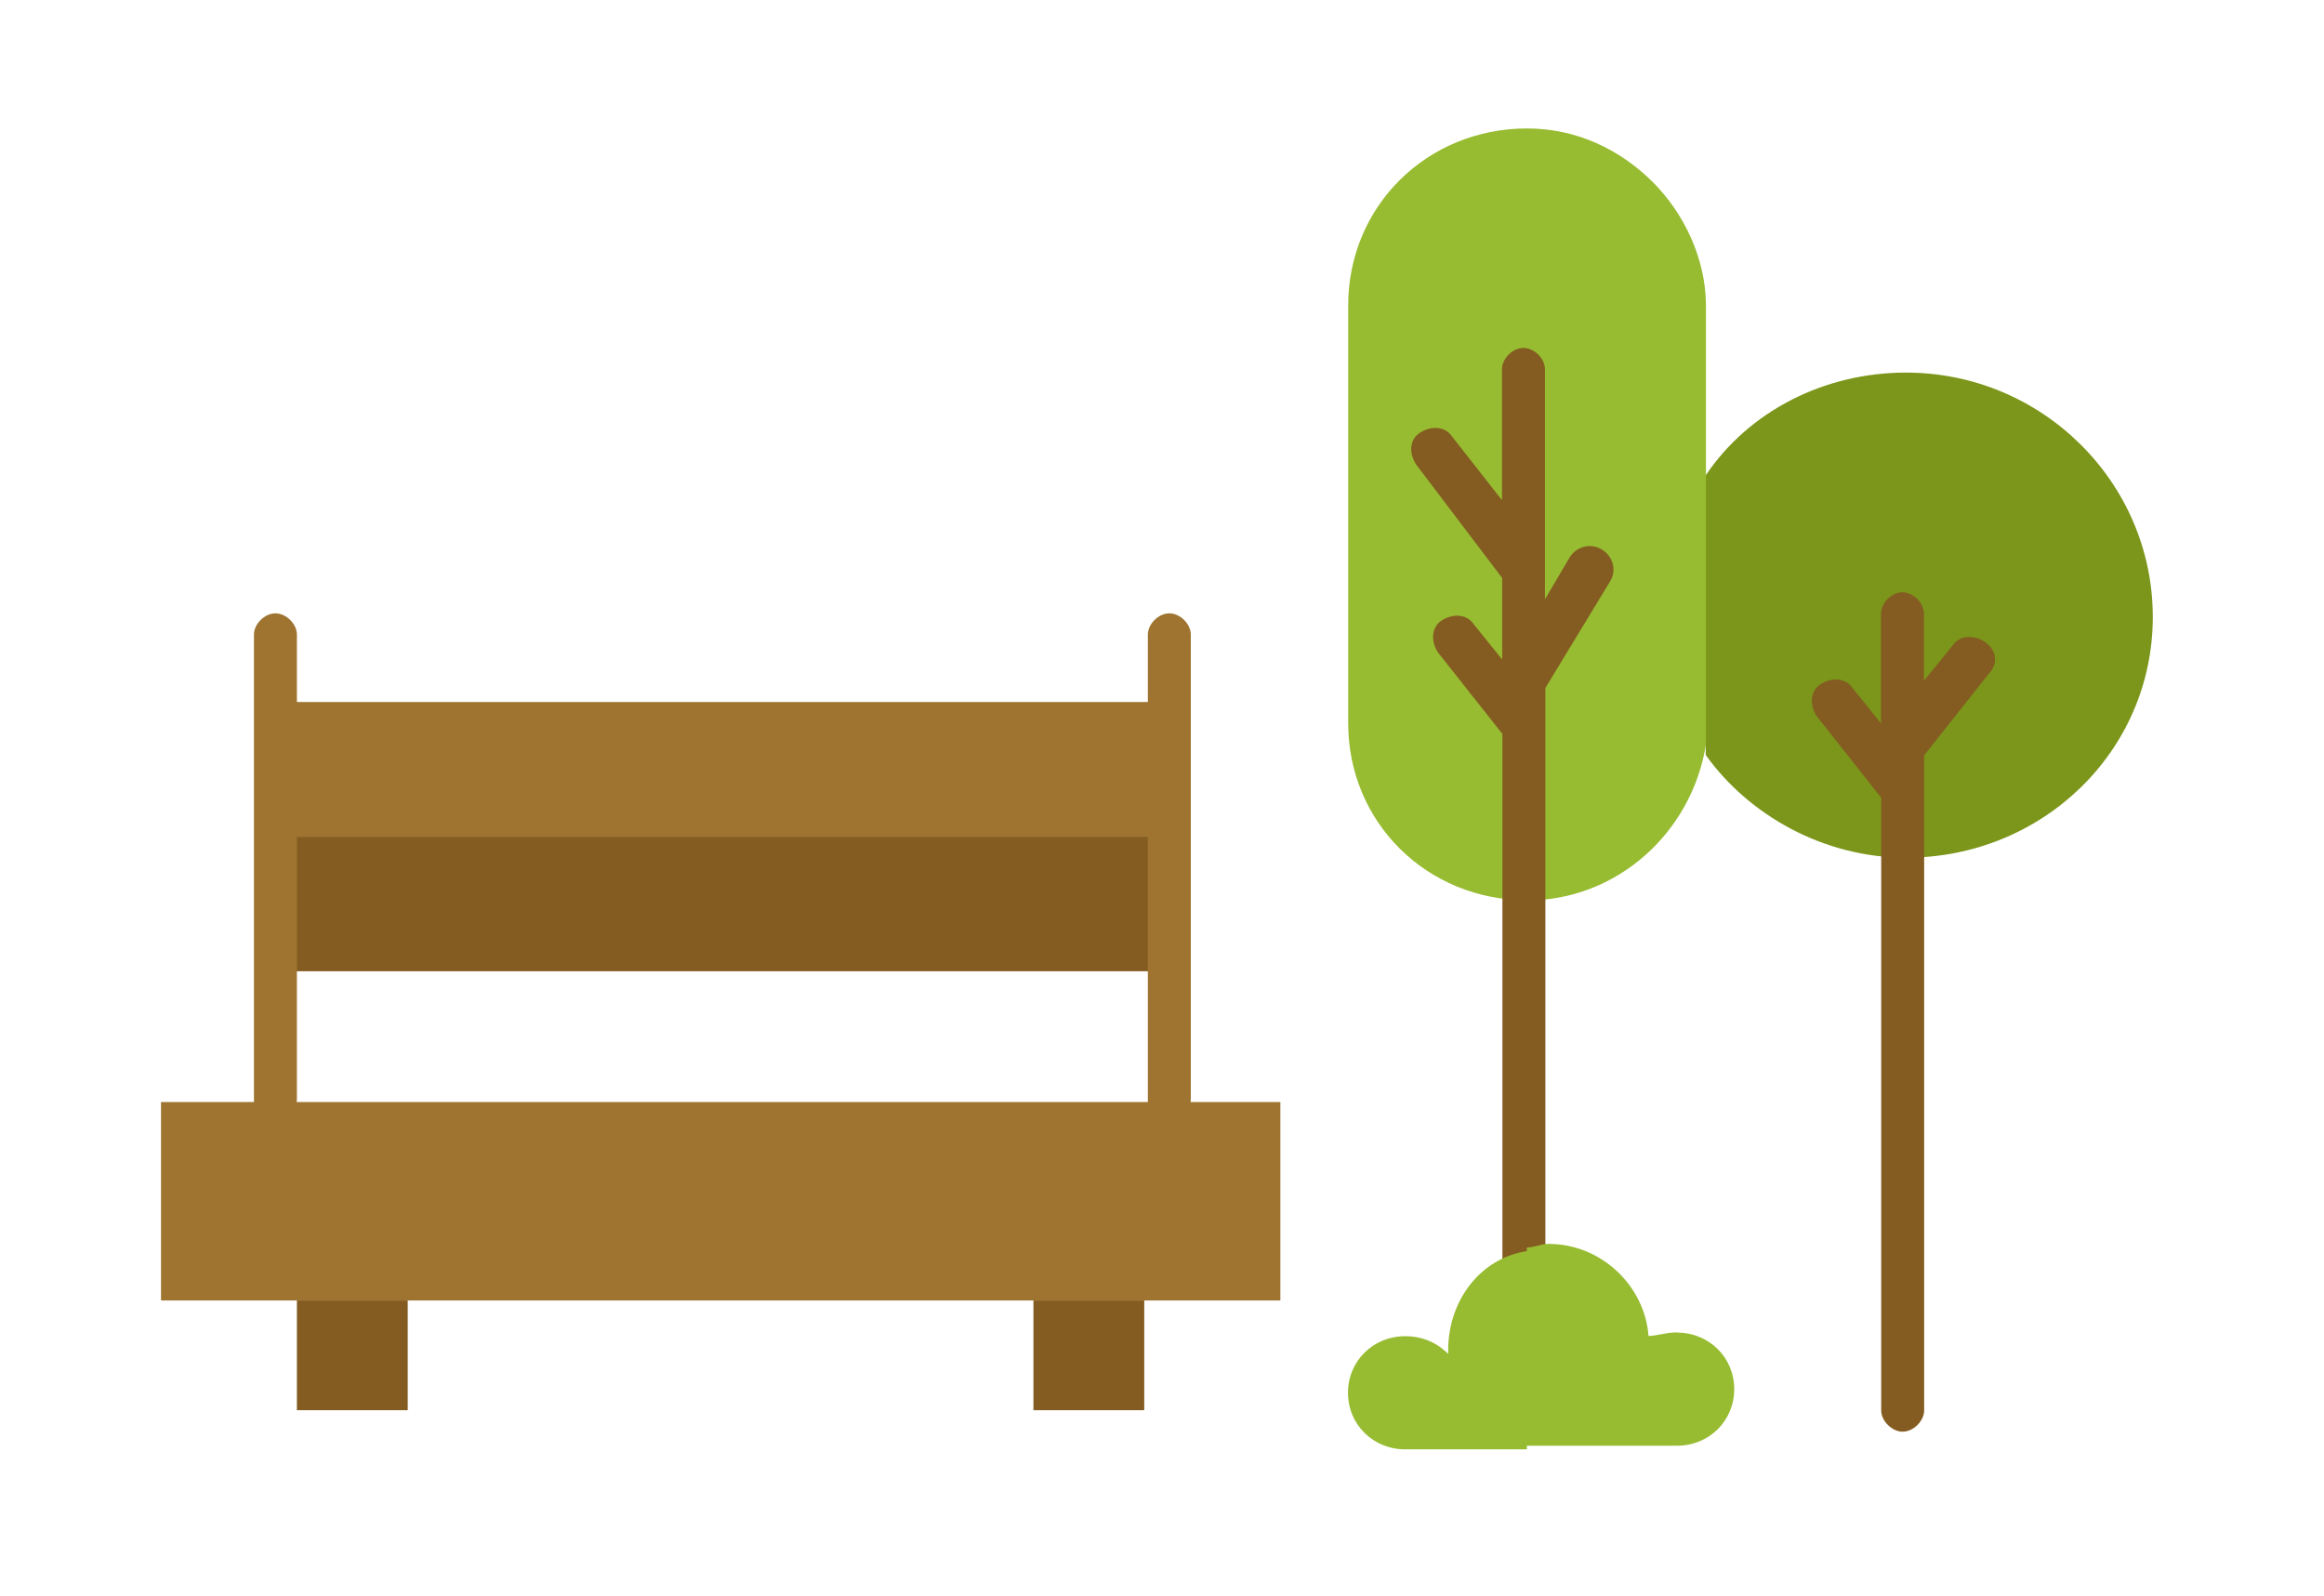 <?xml version="1.0" encoding="UTF-8"?>
<svg id="Layer_1" data-name="Layer 1" xmlns="http://www.w3.org/2000/svg" version="1.1" viewBox="0 0 109.27 75.05">
  <defs>
    <style>
      .cls-1 {
        fill: #97bc31;
      }

      .cls-1, .cls-2, .cls-3, .cls-4 {
        stroke-width: 0px;
      }

      .cls-2 {
        fill: #9e7430;
      }

      .cls-3 {
        fill: #7b961a;
      }

      .cls-4 {
        fill: #845c21;
      }
    </style>
  </defs>
  <rect class="cls-4" x="48.59" y="61.15" width="5.21" height="5.16"/>
  <path class="cls-3" d="M89.62,40.33c-3.87,0-7.4-2-9.42-4.83v-.33h0v-12.82c2.02-3,5.55-4.83,9.42-4.83,6.39,0,11.6,5.16,11.6,11.49s-5.21,11.32-11.6,11.32Z"/>
  <path class="cls-1" d="M71.8,42.33c-4.71,0-8.41-3.66-8.41-8.32V14.36c0-4.66,3.7-8.32,8.41-8.32,2.35,0,4.37,1,5.89,2.5,1.51,1.5,2.52,3.66,2.52,5.83v20.64c-.67,4.16-4.2,7.33-8.41,7.33Z"/>
  <polygon class="cls-2" points="60.2 51.82 60.2 61.15 53.81 61.15 48.59 61.15 19.17 61.15 13.96 61.15 7.57 61.15 7.57 51.82 12.95 51.82 54.98 51.82 60.2 51.82"/>
  <rect class="cls-4" x="12.95" y="39.34" width="42.04" height="6.33"/>
  <rect class="cls-2" x="12.95" y="33.01" width="42.04" height="6.33"/>
  <rect class="cls-4" x="13.96" y="61.15" width="5.21" height="5.16"/>
  <path class="cls-2" d="M12.95,52.82c-.5,0-1.01-.5-1.01-1v-21.98c0-.5.5-1,1.01-1s1.01.5,1.01,1v21.81c0,.67-.51,1.17-1.01,1.17Z"/>
  <path class="cls-2" d="M54.98,52.82c-.5,0-1.01-.5-1.01-1v-21.98c0-.5.5-1,1.01-1s1.01.5,1.01,1v21.81c0,.67-.51,1.17-1.01,1.17Z"/>
  <path class="cls-4" d="M75.33,25.85c-.5-.33-1.18-.17-1.51.33l-1.18,2v-10.82c0-.5-.5-1-1.01-1s-1.01.5-1.01,1v6.16l-2.35-3c-.34-.5-1.01-.5-1.51-.17-.51.33-.51,1-.17,1.5l4.04,5.33v3.83l-1.34-1.66c-.34-.5-1.01-.5-1.51-.17-.5.33-.5,1-.17,1.5l3.03,3.83v31.97c0,.5.5,1,1.01,1s1.01-.5,1.01-1v-34.13l3.03-4.99c.33-.5.17-1.17-.34-1.5Z"/>
  <path class="cls-4" d="M93.32,30.18c-.5-.33-1.18-.33-1.51.17l-1.35,1.66v-3.16c0-.5-.5-1-1.01-1s-1.01.5-1.01,1v5.16l-1.34-1.66c-.34-.5-1.01-.5-1.51-.17-.5.33-.5,1-.17,1.5l3.03,3.83v28.81c0,.5.51,1,1.01,1s1.01-.5,1.01-1v-30.8l3.03-3.83c.5-.5.34-1.16-.17-1.5Z"/>
  <path class="cls-1" d="M78.86,62.65c-.51,0-1.01.17-1.35.17-.17-2.33-2.19-4.33-4.71-4.33-.34,0-.67.17-1.01.17v.17c-2.19.33-3.7,2.33-3.7,4.66v.17c-.5-.5-1.18-.83-2.02-.83-1.51,0-2.69,1.17-2.69,2.66s1.18,2.66,2.69,2.66h5.72v-.17h7.06c1.51,0,2.69-1.17,2.69-2.66s-1.18-2.66-2.69-2.66Z"/>
</svg>